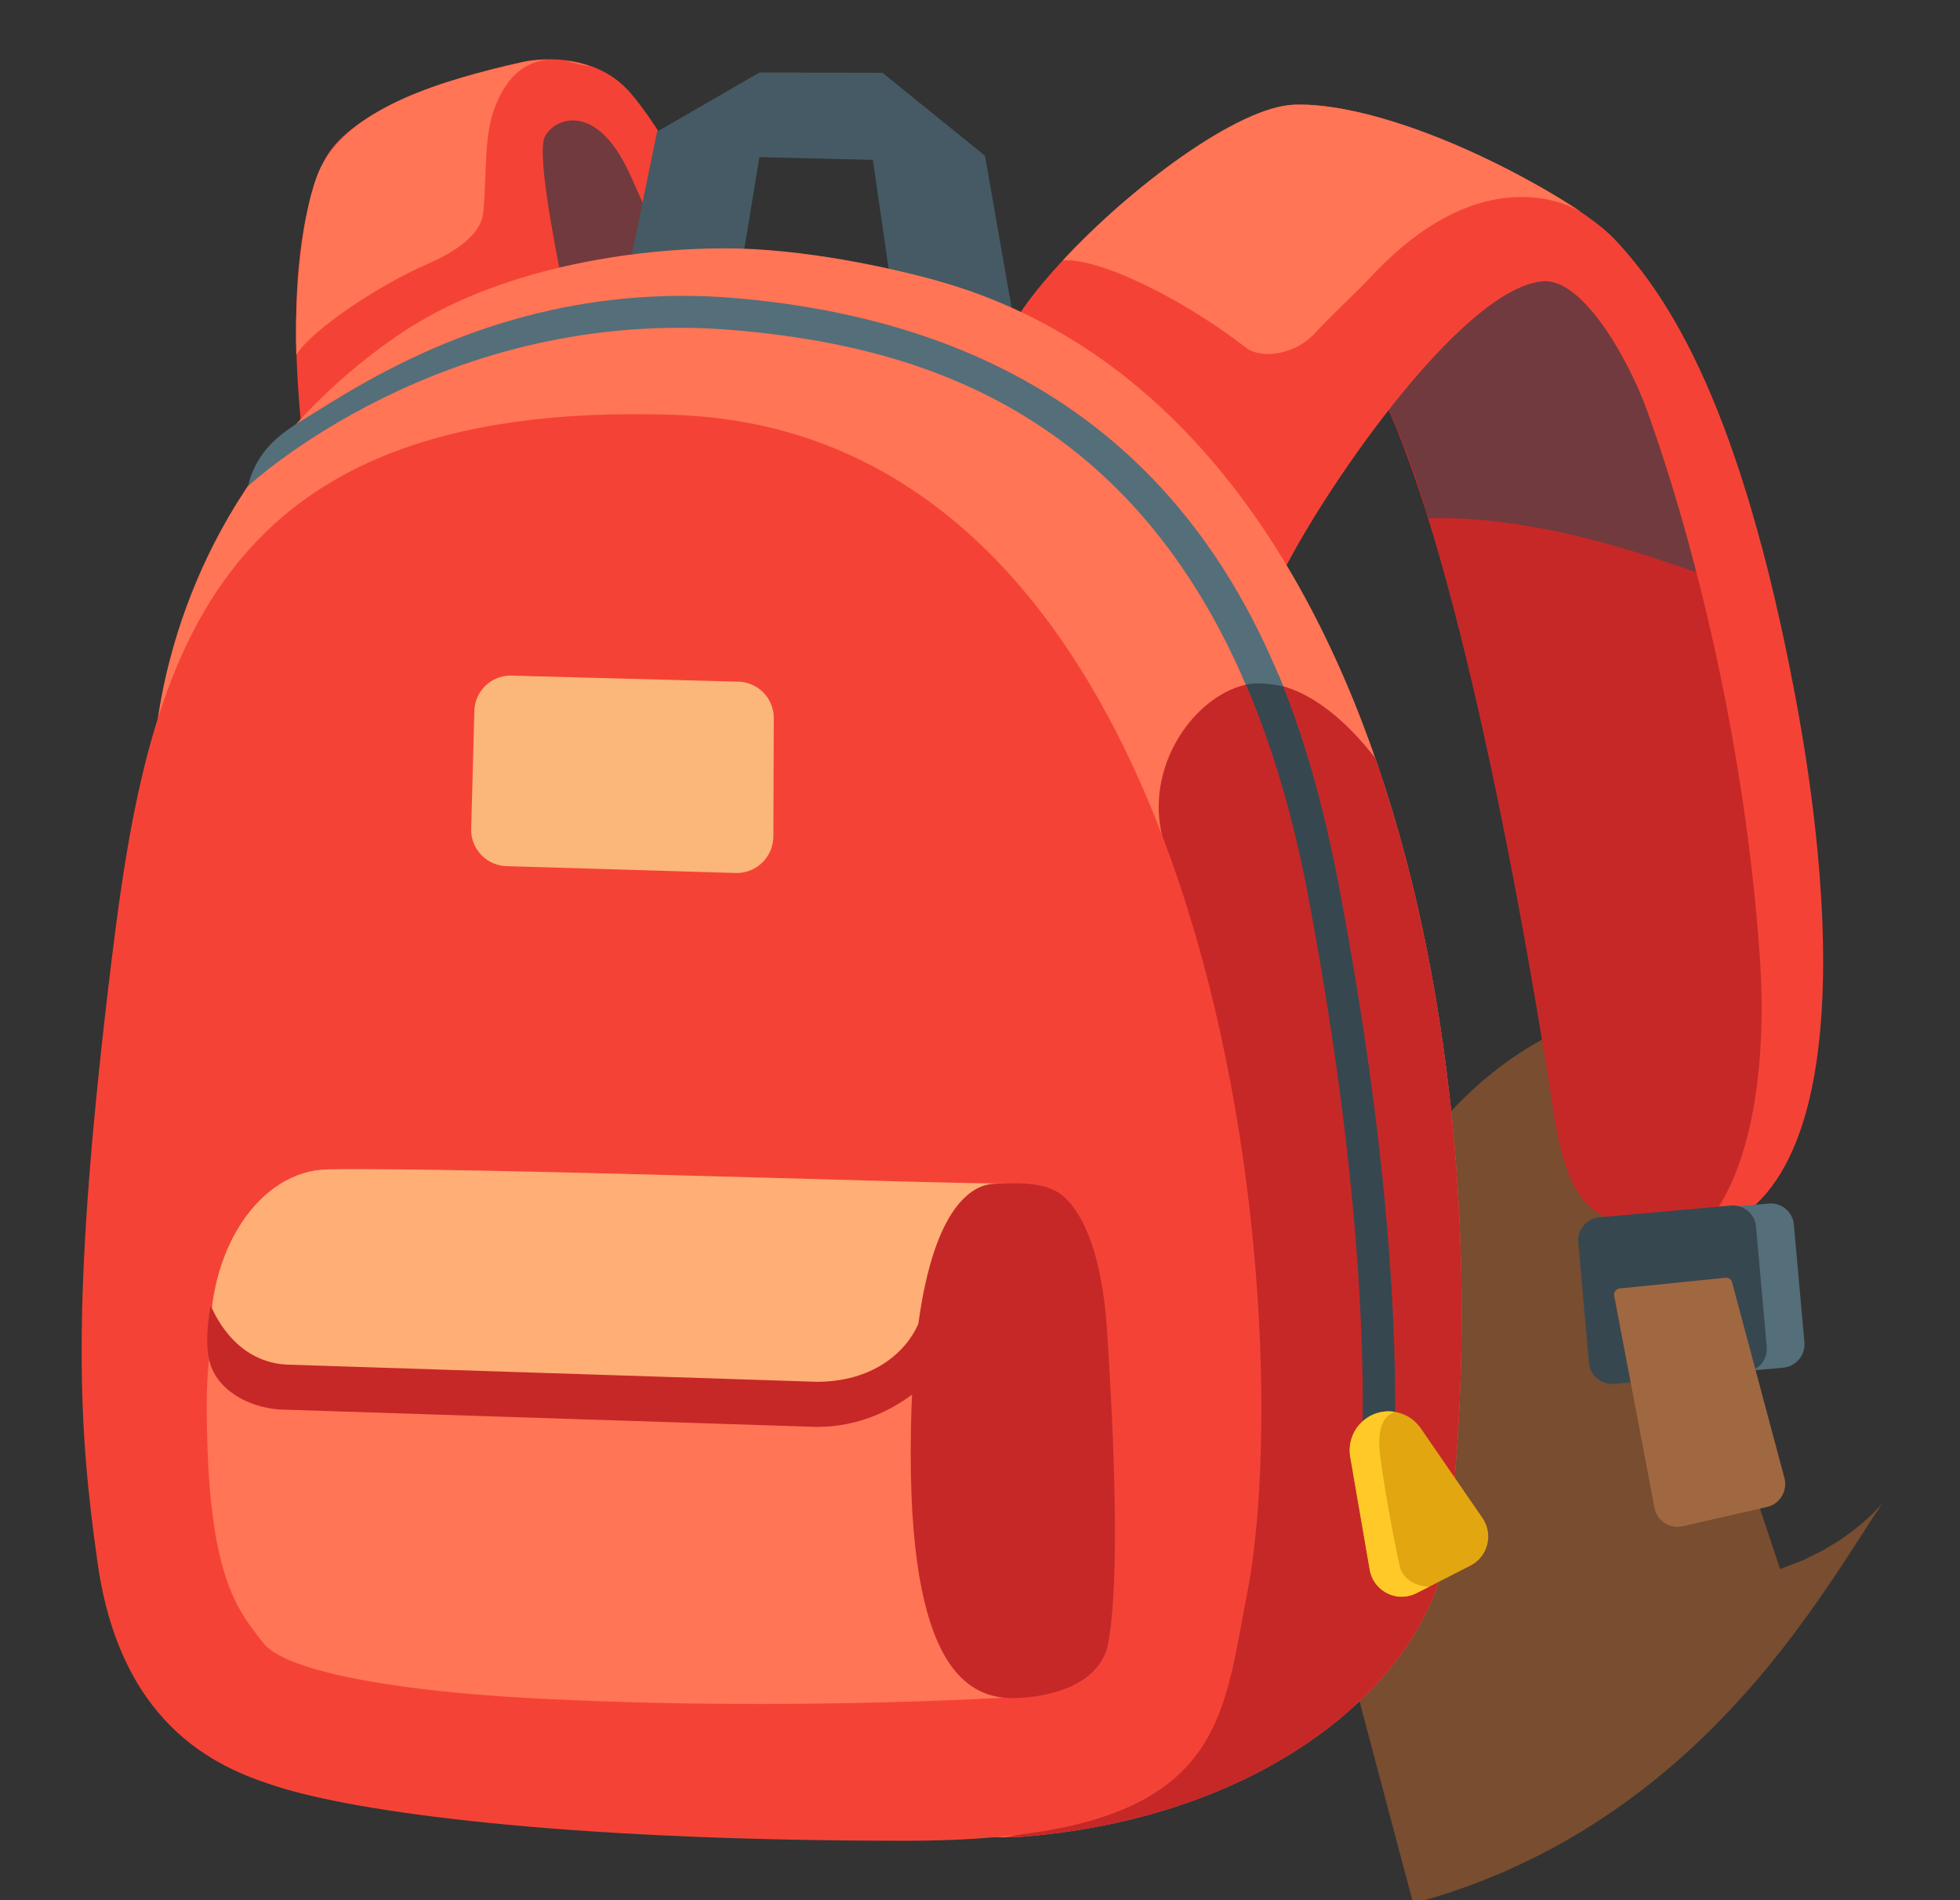 <svg xmlns="http://www.w3.org/2000/svg" width="33" height="32" viewBox="0 0 33 32" fill="none">
  <rect x="0" y="0" width="33" height="32" fill="#333333" stroke="none"/>
  <g clip-path="url(#clip0_138_2471)">
    <path d="M7.879 6.612L7.921 2.005L10.036 1.357L12.473 5.54L7.879 6.612Z" fill="#C62828"/>
    <path opacity="0.59" d="M9.226 5.12C9.226 5.12 8.576 2.148 9.311 1.853C10.618 1.33 11.639 4.765 11.639 4.765L9.226 5.12Z" fill="#37474F"/>
    <path d="M5.184 8.202C5.161 7.795 4.611 4.545 5.446 2.732C5.829 1.905 7.399 1.355 8.804 1.042C9.151 0.965 10.049 0.915 10.606 1.555C11.108 2.132 11.851 3.397 12.584 5.305L12.056 6.44C12.056 6.44 11.329 4.515 10.601 2.925C9.999 1.607 9.234 2.045 9.156 2.352C9.016 2.917 9.731 5.98 9.731 5.98C8.691 6.422 5.184 8.202 5.184 8.202Z" fill="#F44336"/>
    <path d="M10.626 4.343L11.063 2.218L12.786 1.221L14.858 1.226L16.584 2.623L17.061 5.348L14.979 4.646L14.696 2.693L12.786 2.646L12.531 4.198L10.626 4.343Z" fill="#455A64"/>
    <path d="M8.801 1.046C7.396 1.356 5.983 1.803 5.443 2.736C5.133 3.271 4.953 4.673 4.988 5.976C5.261 5.546 6.373 4.803 7.203 4.443C8.031 4.083 8.126 3.726 8.138 3.568C8.201 2.853 8.141 2.263 8.351 1.758C8.616 1.118 8.993 1.038 9.213 1.006C9.046 1.006 8.898 1.023 8.801 1.046ZM9.933 1.116C9.798 1.068 9.663 1.038 9.533 1.023C9.668 1.058 9.801 1.103 9.933 1.116Z" fill="#FF7555"/>
    <path d="M22.534 27.31C26.253 26.323 27.363 22.12 28.419 21.768" stroke="#784D30" stroke-width="9.816" stroke-miterlimit="10"/>
    <path d="M26.156 18.724C26.428 20.497 26.963 20.629 27.896 20.582C29.308 20.512 29.463 20.187 29.779 17.767C30.169 14.762 29.041 10.574 28.069 7.704C27.553 6.184 27.606 5.142 26.459 3.982C25.828 3.344 23.376 2.407 22.663 3.627C22.174 4.467 22.419 5.319 22.886 5.994C24.244 7.959 25.494 14.437 26.156 18.724Z" fill="#C62828"/>
    <path opacity="0.59" d="M23.301 6.728C23.561 7.261 23.828 7.951 24.046 8.728C26.261 8.661 28.661 9.723 28.661 9.658C28.661 9.603 28.474 8.161 27.863 6.731C27.599 6.111 26.791 4.411 25.791 4.576C24.534 4.786 23.301 6.728 23.301 6.728Z" fill="#37474F"/>
    <path d="M21.523 9.797C22.176 8.402 24.588 4.852 25.976 4.737C26.663 4.679 27.436 6.102 27.718 6.879C28.511 9.062 29.373 12.487 29.626 16.062C29.784 18.292 29.376 20.067 28.536 20.804C31.756 20.202 30.498 13.174 30.226 11.719C29.308 6.847 28.106 5.009 27.183 4.027C26.479 3.277 23.409 1.689 21.788 1.764C20.541 1.822 17.811 4.154 17.066 5.447C16.846 5.827 21.523 9.797 21.523 9.797Z" fill="#F44336"/>
    <path d="M17.201 30.932C21.426 30.597 24.099 28.222 24.378 25.969C25.343 18.184 23.436 6.927 15.838 4.744C14.991 4.502 13.501 4.182 12.206 4.182C10.698 4.182 8.374 4.499 6.704 5.644C3.659 7.734 2.846 10.709 2.646 12.184C1.909 17.592 11.886 31.354 17.201 30.932Z" fill="#FF7555"/>
    <path d="M24.379 25.97C24.881 21.92 24.606 16.933 23.156 12.768C22.401 11.793 21.561 11.335 20.866 11.56C20.031 11.83 19.299 12.943 19.564 14.063C19.564 14.063 21.586 22.178 20.211 27.31C19.301 30.708 16.904 30.94 16.904 30.94C17.004 30.94 17.104 30.94 17.201 30.933C21.429 30.598 24.099 28.223 24.379 25.97Z" fill="#C62828"/>
    <path d="M4.691 30.094C5.966 30.497 9.318 30.999 15.256 30.999C20.588 30.999 20.551 29.102 20.991 26.874C21.896 22.279 20.656 7.309 11.368 6.987C3.246 6.702 2.433 11.472 1.821 16.652C1.181 22.069 1.331 24.097 1.641 26.304C2.043 29.189 3.813 29.817 4.691 30.094Z" fill="#F44336"/>
    <path d="M22.549 14.952C22.334 13.822 22.029 12.58 21.526 11.367L20.921 11.395C21.373 12.422 21.748 13.63 22.018 15.052C22.881 19.61 22.981 22.665 22.936 24.322C22.909 25.317 23.456 25.322 23.483 24.26C23.526 22.557 23.411 19.512 22.549 14.952Z" fill="#37474F"/>
    <path d="M23.169 23.803C23.022 23.854 22.898 23.955 22.819 24.088C22.739 24.222 22.71 24.379 22.736 24.533L23.061 26.418C23.073 26.504 23.106 26.586 23.157 26.658C23.207 26.729 23.274 26.787 23.352 26.827C23.429 26.867 23.515 26.888 23.602 26.888C23.69 26.888 23.776 26.868 23.854 26.828L24.759 26.365C25.053 26.215 25.148 25.838 24.961 25.565L23.919 24.05C23.837 23.933 23.72 23.845 23.585 23.801C23.45 23.756 23.303 23.757 23.169 23.803Z" fill="#E2A610"/>
    <path d="M23.593 26.458C23.549 26.376 23.308 25.09 23.236 24.506C23.156 23.848 23.439 23.811 23.481 23.776C23.378 23.759 23.273 23.768 23.174 23.8C23.076 23.833 22.986 23.889 22.913 23.962C22.84 24.037 22.785 24.127 22.754 24.226C22.723 24.325 22.716 24.43 22.733 24.533L23.058 26.418C23.096 26.676 23.299 26.856 23.531 26.886C23.636 26.898 23.746 26.883 23.851 26.828L24.061 26.721C24.051 26.718 23.741 26.728 23.593 26.458Z" fill="#FFCA28"/>
    <path d="M30.023 23.033L27.689 23.24C27.474 23.26 27.281 23.1 27.264 22.883L27.086 20.9C27.066 20.685 27.226 20.493 27.444 20.475L29.779 20.268C29.994 20.248 30.186 20.408 30.203 20.625L30.381 22.608C30.398 22.823 30.238 23.013 30.023 23.033Z" fill="#546E7A"/>
    <path d="M29.389 23.108L27.178 23.305C26.963 23.325 26.771 23.165 26.753 22.948L26.573 20.925C26.553 20.71 26.713 20.517 26.931 20.5L29.141 20.302C29.356 20.282 29.549 20.442 29.566 20.66L29.746 22.683C29.764 22.898 29.604 23.087 29.389 23.108Z" fill="#37474F"/>
    <path d="M27.856 25.391L27.178 21.821C27.166 21.761 27.209 21.703 27.271 21.698L29.053 21.518C29.104 21.513 29.151 21.546 29.163 21.596L30.044 24.891C30.101 25.106 29.968 25.328 29.751 25.378L28.331 25.703C28.113 25.751 27.896 25.611 27.856 25.391Z" fill="#A06841"/>
    <path opacity="0.65" d="M12.403 14.702L8.546 14.587C8.208 14.587 7.933 14.312 7.933 13.975L7.986 11.989C7.986 11.657 8.251 11.384 8.583 11.377L12.399 11.479C12.479 11.477 12.56 11.491 12.635 11.52C12.711 11.549 12.78 11.593 12.838 11.648C12.897 11.704 12.944 11.771 12.976 11.845C13.009 11.919 13.027 11.999 13.028 12.079L13.021 14.077C13.024 14.419 12.748 14.702 12.403 14.702Z" fill="#FFF59D"/>
    <path d="M21.789 1.763C20.844 1.793 19.016 3.168 17.894 4.386C18.474 4.338 19.846 4.981 20.986 5.861C21.214 6.035 21.774 6.003 22.139 5.611C22.471 5.253 22.784 4.978 23.119 4.623C25.084 2.541 26.629 3.573 26.629 3.573C25.004 2.515 23.024 1.726 21.789 1.763Z" fill="#FF7555"/>
    <path d="M21.604 11.558C20.371 8.478 17.884 5.516 12.448 5.026C8.674 4.686 6.131 6.438 5.096 7.073C4.866 7.213 4.609 7.388 4.434 7.628C4.211 7.933 4.181 8.183 4.181 8.183C4.181 8.183 7.456 5.126 12.399 5.563C15.223 5.813 18.933 6.756 20.976 11.531C21.148 11.488 21.381 11.513 21.604 11.558Z" fill="#546E7A"/>
    <path d="M17.373 28.562C17.373 28.562 13.379 28.84 8.886 28.595C6.518 28.465 4.783 28.125 4.431 27.667C3.996 27.102 3.481 26.555 3.481 23.65C3.481 21.692 4.203 20.115 5.603 20.08C6.673 20.052 17.906 19.93 17.058 19.93C16.211 19.93 15.446 21.787 15.524 23.79C15.713 28.697 17.373 28.562 17.373 28.562Z" fill="#FF7555"/>
    <path d="M13.454 23.65C13.541 23.625 14.336 23.695 14.971 23.253C15.211 23.085 15.401 22.945 15.553 22.785C15.701 21.285 16.291 20.063 16.951 19.943C16.974 19.938 16.996 19.933 17.016 19.93C16.036 19.95 8.023 19.655 5.521 19.693C4.361 19.71 3.466 21.075 3.546 22.68C3.713 22.978 3.983 23.298 4.396 23.36C5.206 23.483 13.366 23.678 13.454 23.65Z" fill="#FF7555"/>
    <path opacity="0.45" d="M13.454 23.65C13.541 23.625 14.336 23.695 14.971 23.253C15.211 23.085 15.401 22.945 15.553 22.785C15.701 21.285 16.291 20.063 16.951 19.943C16.974 19.938 16.996 19.933 17.016 19.93C16.036 19.95 8.023 19.655 5.521 19.693C4.361 19.71 3.466 21.075 3.546 22.68C3.713 22.978 3.983 23.298 4.396 23.36C5.206 23.483 13.366 23.678 13.454 23.65Z" fill="#FFF59D"/>
    <path d="M18.641 22.425C18.556 21.12 18.248 20.5 17.968 20.205C17.711 19.93 17.308 19.907 16.736 19.935C16.381 19.952 15.733 20.292 15.461 22.3V22.297C15.246 22.785 14.684 23.27 13.751 23.27L4.813 22.98C3.918 22.922 3.591 22.067 3.548 21.99C3.548 21.99 3.418 22.592 3.541 22.975C3.696 23.455 4.266 23.74 4.813 23.74L13.751 24.03C14.463 24.03 15.006 23.747 15.356 23.485C15.341 23.795 15.334 24.132 15.334 24.497C15.334 28.337 16.441 28.627 17.148 28.595C17.856 28.56 18.549 28.29 18.661 27.662C18.821 26.785 18.803 24.94 18.641 22.425Z" fill="#C62828"/>
  </g>
  <defs>
    <clipPath id="clip0_138_2471">
      <rect width="32" height="32" fill="white" transform="translate(0.036)"/>
    </clipPath>
  </defs>
</svg>
